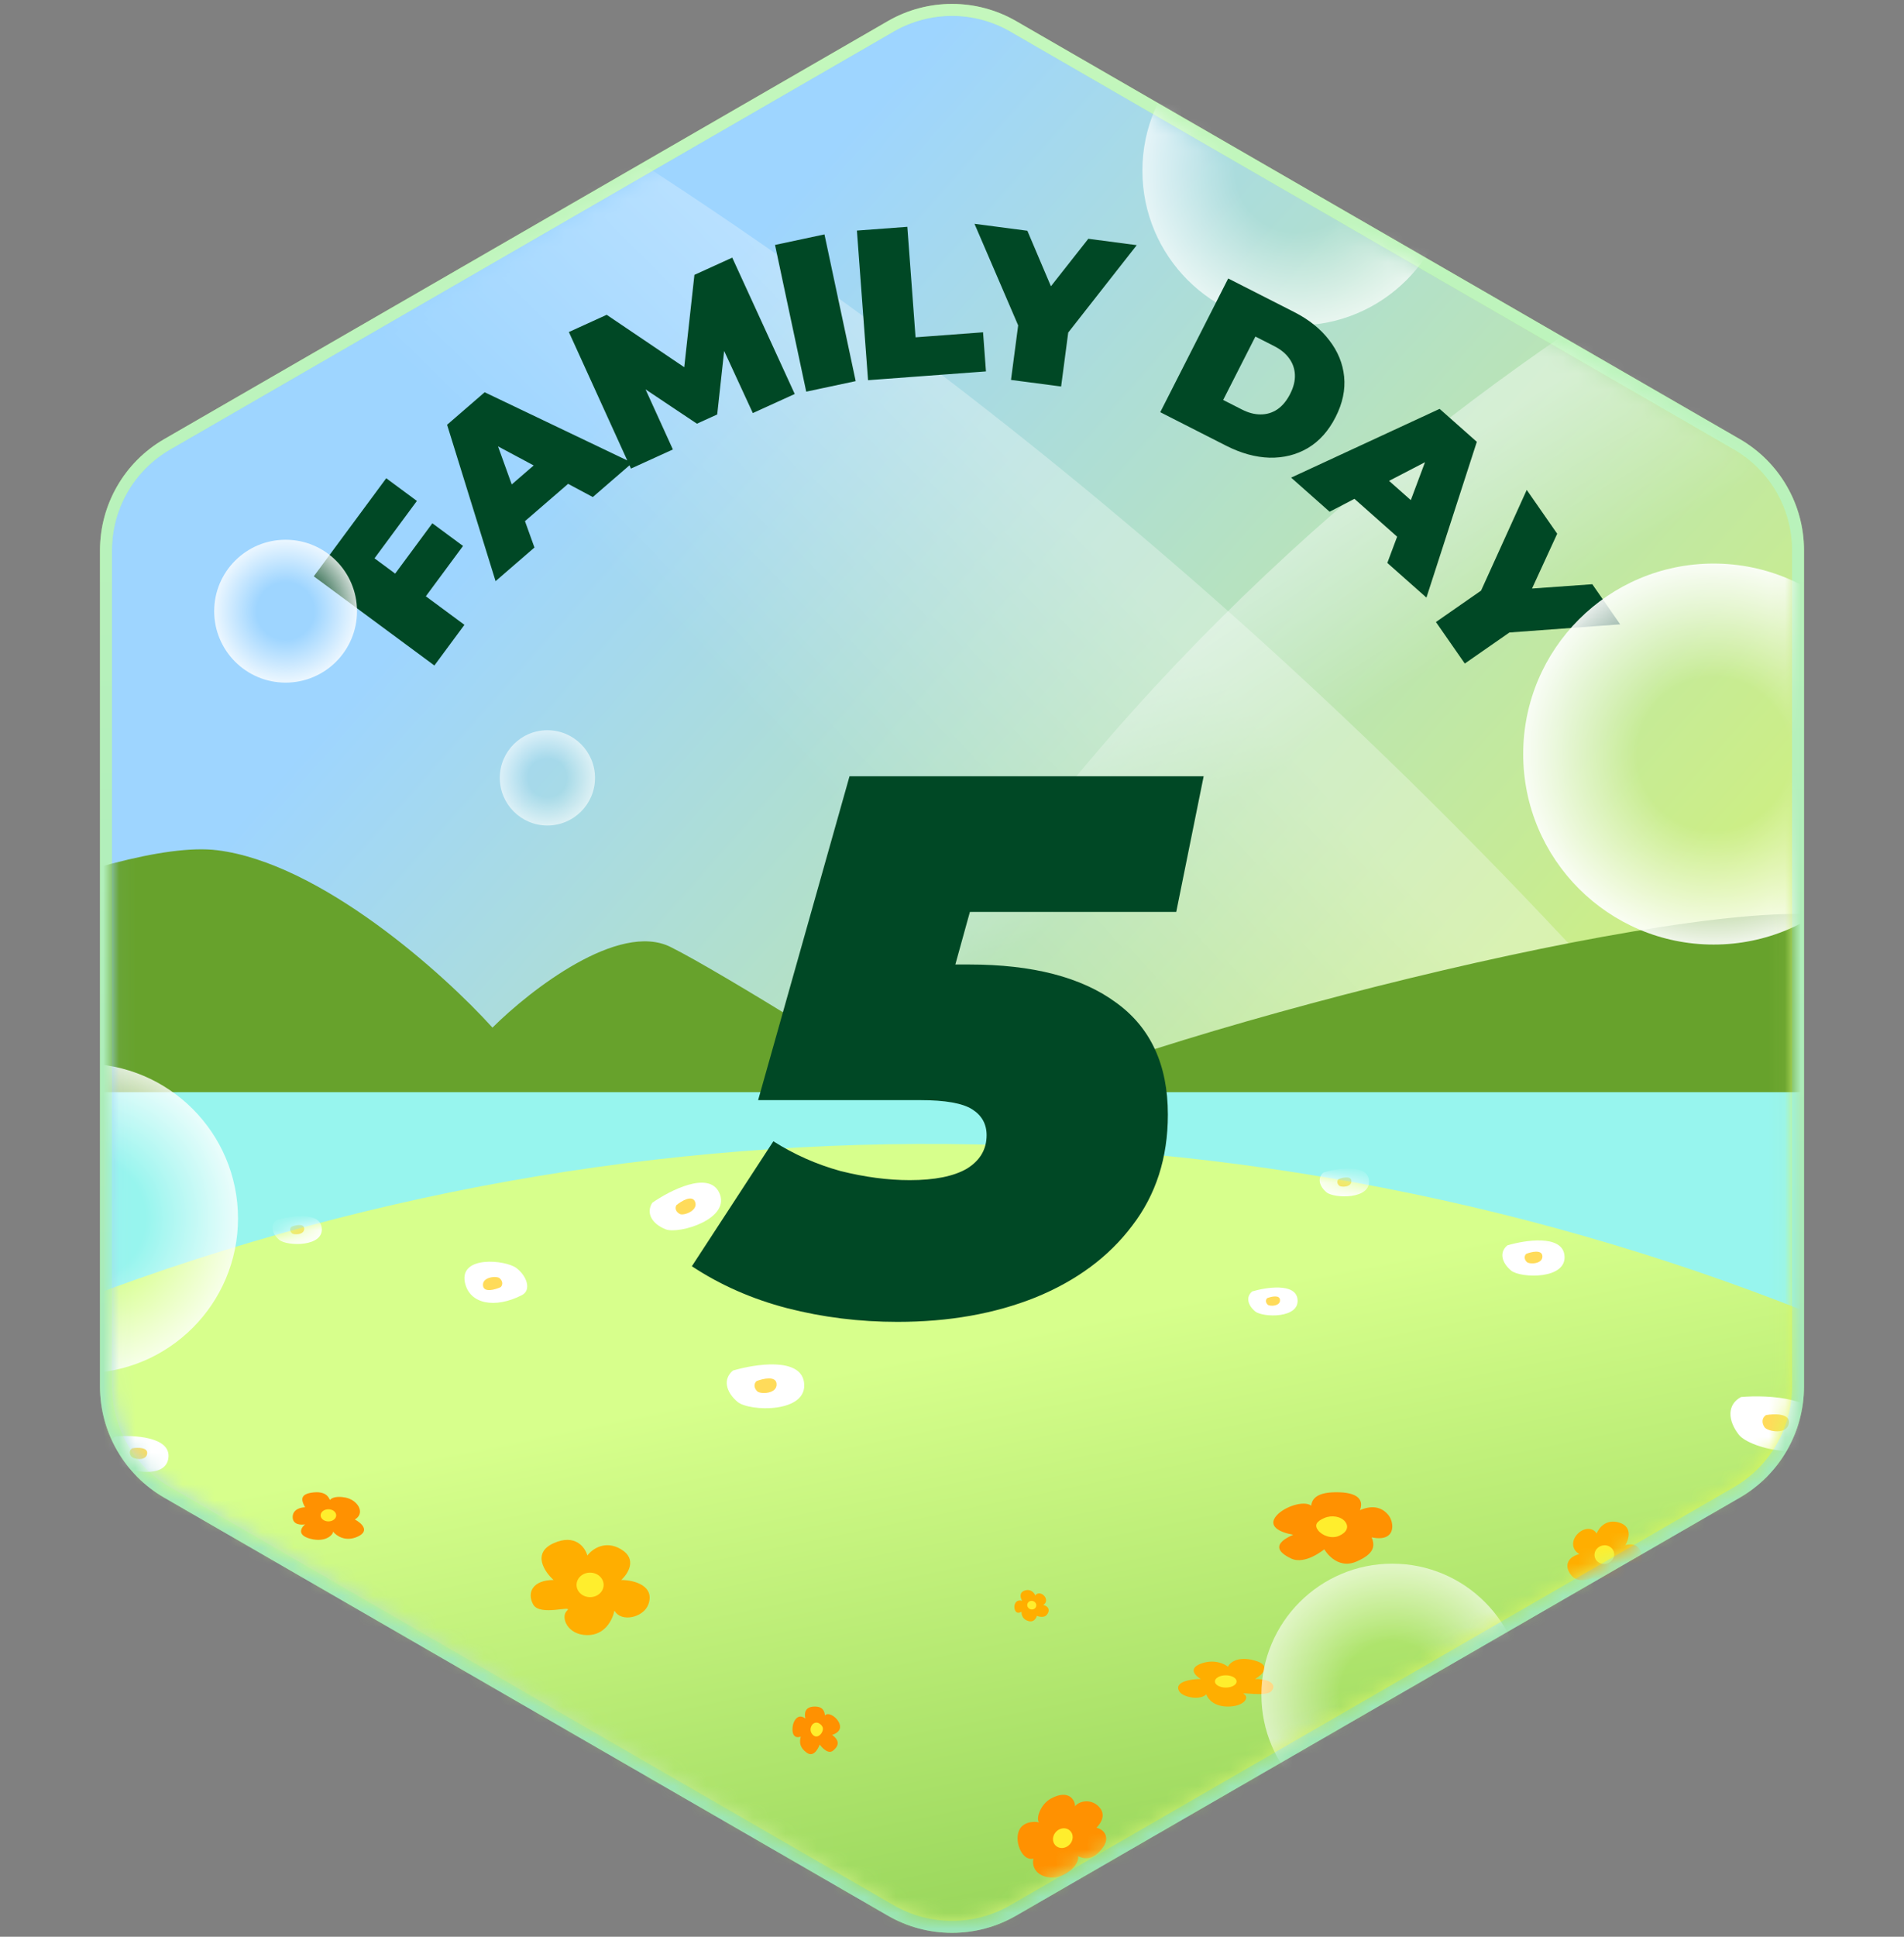 <svg width="120" height="122" viewBox="0 0 120 122" fill="none" xmlns="http://www.w3.org/2000/svg">
<rect x="0" y="0" width="120" height="122" fill="#808080" stroke="none"/>
<path d="M56.144 1.656C58.53 0.279 61.47 0.279 63.856 1.656L109.465 27.988C111.851 29.366 113.321 31.912 113.321 34.668V87.332C113.321 90.088 111.851 92.634 109.465 94.012L63.856 120.344C61.47 121.721 58.53 121.721 56.144 120.344L10.535 94.012C8.149 92.634 6.679 90.088 6.679 87.332V34.668C6.679 31.912 8.149 29.366 10.535 27.988L56.144 1.656Z" fill="url(#paint0_linear_2729_13372)"/>
<path d="M56.144 1.656C58.53 0.279 61.47 0.279 63.856 1.656L109.465 27.988C111.851 29.366 113.321 31.912 113.321 34.668V87.332C113.321 90.088 111.851 92.634 109.465 94.012L63.856 120.344C61.47 121.721 58.53 121.721 56.144 120.344L10.535 94.012C8.149 92.634 6.679 90.088 6.679 87.332V34.668C6.679 31.912 8.149 29.366 10.535 27.988L56.144 1.656Z" stroke="#B1FF7B" stroke-width="0.754"/>
<path d="M56.144 1.656C58.53 0.279 61.47 0.279 63.856 1.656L109.465 27.988C111.851 29.366 113.321 31.912 113.321 34.668V87.332C113.321 90.088 111.851 92.634 109.465 94.012L63.856 120.344C61.47 121.721 58.53 121.721 56.144 120.344L10.535 94.012C8.149 92.634 6.679 90.088 6.679 87.332V34.668C6.679 31.912 8.149 29.366 10.535 27.988L56.144 1.656Z" stroke="url(#paint1_linear_2729_13372)" stroke-opacity="0.5" stroke-width="0.754"/>
<mask id="mask0_2729_13372" style="mask-type:alpha" maskUnits="userSpaceOnUse" x="7" y="1" width="106" height="120">
<path d="M56.326 1.983C58.596 0.672 61.393 0.672 63.663 1.983L109.271 28.315C111.541 29.625 112.939 32.047 112.939 34.668V87.332C112.939 89.953 111.541 92.375 109.271 93.685L63.663 120.017C61.393 121.328 58.596 121.328 56.326 120.017L10.718 93.685C8.448 92.375 7.05 89.953 7.05 87.332V34.668C7.05 32.047 8.448 29.625 10.718 28.315L56.326 1.983Z" fill="url(#paint2_linear_2729_13372)"/>
</mask>
<g mask="url(#mask0_2729_13372)">
<path d="M119.714 61.782C71.676 82.687 53.784 106.798 50.842 116.241L28.695 122.825C27.987 119.361 32.744 102.597 57.439 63.253C82.134 23.908 122.857 5.494 140.132 1.205L160.462 27.037C166.895 29.908 167.751 40.876 119.714 61.782Z" fill="url(#paint3_radial_2729_13372)" fill-opacity="0.4"/>
<path d="M15.177 106.157C-45.809 19.367 -100.906 -6.326 -120.83 -8.324L-142.89 -49.579C-136.307 -52.391 -101.121 -49.766 -13.045 -16.77C75.032 16.227 128.105 89.521 143.632 122.043L100.653 172.865C97.572 186.792 76.163 192.947 15.177 106.157Z" fill="url(#paint4_radial_2729_13372)" fill-opacity="0.3"/>
<circle cx="81.75" cy="10.75" r="9.75" fill="url(#paint5_radial_2729_13372)" fill-opacity="0.7"/>
<path d="M24.778 36.306L27.249 32.963L29.182 34.391L26.71 37.735L24.778 36.306ZM29.27 39.359L27.377 41.921L19.777 36.304L24.343 30.126L26.275 31.555L23.603 35.17L29.27 39.359ZM31.234 36.608L28.178 26.757L30.547 24.709L39.853 29.156L37.361 31.31L29.861 27.301L30.801 26.488L33.684 34.489L31.234 36.608ZM32.015 33.755L31.127 31.489L34.415 28.646L36.529 29.852L32.015 33.755ZM39.767 29.516L35.853 20.915L38.237 19.83L44.233 23.88L42.979 24.45L43.766 17.314L46.15 16.229L50.089 24.819L47.447 26.021L45.32 21.413L45.737 21.222L45.202 26.108L43.924 26.69L39.79 23.929L40.306 23.694L42.409 28.314L39.767 29.516ZM50.813 24.672L48.846 15.429L51.962 14.765L53.93 24.008L50.813 24.672ZM54.709 23.949L54.007 14.525L57.185 14.288L57.703 21.249L61.957 20.932L62.14 23.396L54.709 23.949ZM63.718 23.932L64.259 19.823L64.733 21.805L61.417 14.098L64.75 14.536L66.985 19.8L65.044 19.545L68.591 15.041L71.643 15.443L66.473 22.034L67.418 20.238L66.877 24.347L63.718 23.932ZM73.125 25.965L77.408 17.542L81.559 19.653C82.498 20.13 83.237 20.723 83.775 21.431C84.318 22.131 84.631 22.895 84.714 23.725C84.797 24.555 84.618 25.403 84.177 26.269C83.733 27.144 83.149 27.796 82.425 28.226C81.706 28.648 80.902 28.849 80.012 28.831C79.127 28.805 78.215 28.553 77.276 28.076L73.125 25.965ZM77.09 25.195L78.282 25.801C78.683 26.005 79.071 26.106 79.445 26.105C79.827 26.107 80.178 26.003 80.498 25.792C80.821 25.573 81.093 25.246 81.313 24.813C81.529 24.388 81.629 23.984 81.611 23.602C81.594 23.219 81.471 22.874 81.244 22.567C81.025 22.263 80.714 22.01 80.313 21.806L79.122 21.2L77.09 25.195ZM81.374 30.087L90.733 25.755L93.077 27.832L89.901 37.644L87.436 35.46L90.418 27.495L91.347 28.319L83.799 32.236L81.374 30.087ZM84.305 30.484L86.433 29.304L89.687 32.187L88.771 34.442L84.305 30.484ZM90.5 39.183L93.903 36.816L92.756 38.502L96.223 30.861L98.143 33.621L95.754 38.817L94.637 37.21L100.355 36.802L102.112 39.329L93.758 39.943L95.722 39.432L92.319 41.798L90.5 39.183Z" fill="#004825"/>
<path d="M13.692 53.558C7.162 52.745 -10.116 60.669 -17.939 64.732L-21 71.842L-5.695 82L113.686 78.953L154.5 69.81C145.657 66.086 125.318 58.433 114.706 57.621C104.095 56.808 68.791 66.086 60.628 70.826C55.866 67.779 45.527 61.278 42.262 59.652C38.996 58.027 33.419 62.361 31.038 64.732C27.977 61.346 20.222 54.371 13.692 53.558Z" fill="#67A22C"/>
<rect x="-3" y="68.799" width="123" height="43.5" fill="#97F5EE"/>
<path d="M0 83.917C36.955 68.293 78.625 68.103 115.72 83.39L117 83.917V131.5H0V83.917Z" fill="url(#paint6_linear_2729_13372)"/>
<mask id="mask1_2729_13372" style="mask-type:alpha" maskUnits="userSpaceOnUse" x="0" y="72" width="117" height="60">
<path d="M0 83.917C36.955 68.293 78.625 68.103 115.72 83.39L117 83.917V131.5H0V83.917Z" fill="url(#paint7_linear_2729_13372)"/>
</mask>
<g mask="url(#mask1_2729_13372)">
<path d="M34.886 97.212C33.52 97.83 34.317 99.013 34.886 99.527C33.606 99.527 33.178 100.299 33.605 101.071C34.032 101.843 36.166 101.071 35.739 101.457C35.312 101.843 35.739 103 37.02 103C38.099 103 38.584 102.1 38.727 101.457C39.153 102.228 40.559 101.889 40.861 101.071C41.287 99.913 40.007 99.527 39.153 99.527C39.58 99.142 40.178 98.216 39.153 97.598C38.129 96.981 37.304 97.598 37.02 97.984C36.877 97.469 36.252 96.595 34.886 97.212Z" fill="#FFAE00"/>
<path d="M38.044 99.836C38.044 100.262 37.661 100.608 37.19 100.608C36.719 100.608 36.337 100.262 36.337 99.836C36.337 99.41 36.719 99.064 37.19 99.064C37.661 99.064 38.044 99.41 38.044 99.836Z" fill="#FFEE2D"/>
<path d="M80.457 95.466C79.873 96.13 80.623 96.521 81.504 96.678C80.221 97.239 80.48 97.752 81.373 98.174C82.266 98.597 83.462 97.594 83.462 97.594C83.462 97.594 84.217 98.923 85.5 98.362C86.583 97.889 86.69 97.412 86.445 96.841C87.985 97.163 87.888 95.94 87.526 95.466C87.164 94.992 86.565 94.756 85.709 95.13C85.905 94.638 85.791 94.042 84.392 94.002C82.993 93.963 82.692 94.415 82.639 94.845C82.187 94.5 80.955 94.9 80.457 95.466Z" fill="#FF9101"/>
<path d="M84.783 95.86C85.04 96.197 84.865 96.541 84.392 96.747C83.919 96.954 83.328 96.733 83.071 96.396C82.814 96.059 82.989 95.83 83.462 95.624C83.934 95.417 84.526 95.523 84.783 95.86Z" fill="#FFEE2D"/>
<path d="M19.621 94.028C18.837 94.151 19.033 94.591 19.229 94.948C18.968 94.948 18.445 95.071 18.445 95.562C18.445 96.052 18.968 96.073 19.229 96.022C19.033 96.175 18.63 96.688 19.57 96.933C20.511 97.178 20.992 96.686 20.992 96.481C21.188 96.737 21.776 97.156 22.559 96.788C23.343 96.42 22.755 95.919 22.363 95.715C22.401 95.695 22.435 95.673 22.466 95.648C22.996 95.228 22.508 94.478 21.776 94.335C21.149 94.212 20.861 94.386 20.796 94.488C20.731 94.386 20.6 93.875 19.621 94.028Z" fill="#FF9101"/>
<path d="M21.188 95.454C21.188 95.666 20.968 95.838 20.698 95.838C20.428 95.838 20.208 95.666 20.208 95.454C20.208 95.243 20.428 95.071 20.698 95.071C20.968 95.071 21.188 95.243 21.188 95.454Z" fill="#FFEE2D"/>
<path d="M69.548 116.32C69.93 115.771 69.627 115.243 69.102 115.135C69.348 114.889 69.772 114.322 69.239 113.789C68.707 113.257 67.946 113.487 67.755 113.789C67.774 113.438 67.393 112.673 66.24 113.293C65.571 113.653 65.269 114.572 65.49 114.793C65.028 114.701 64.131 114.793 64.131 115.803C64.131 116.414 64.542 117.224 65.133 117.077C65.119 117.133 65.111 117.19 65.109 117.245C65.065 118.202 66.338 118.555 67.184 118.02C67.908 117.562 67.991 117.102 67.941 116.93C68.114 116.979 68.791 117.41 69.548 116.32Z" fill="#FF9101"/>
<path d="M66.524 116.251C66.294 116.021 66.315 115.629 66.57 115.374C66.825 115.118 67.218 115.098 67.447 115.328C67.677 115.557 67.656 115.95 67.401 116.205C67.147 116.46 66.754 116.481 66.524 116.251Z" fill="#FFEE2D"/>
<path d="M114.795 89.939C114.906 88.034 111.466 87.853 109.732 88C108.842 88.471 108.88 89.476 109.594 90.381C110.308 91.285 114.657 92.32 114.795 89.939Z" fill="white"/>
<path d="M112.748 89.641C112.826 89.027 111.82 89.05 111.307 89.138C111.035 89.31 111.022 89.631 111.21 89.905C111.399 90.178 112.652 90.408 112.748 89.641Z" fill="#FFDB5A"/>
<path d="M10.621 91.761C10.693 90.509 8.432 90.389 7.292 90.486C6.707 90.796 6.732 91.457 7.202 92.051C7.671 92.646 10.53 93.326 10.621 91.761Z" fill="white"/>
<path d="M9.275 91.565C9.326 91.161 8.665 91.176 8.328 91.234C8.149 91.347 8.14 91.558 8.264 91.738C8.388 91.918 9.212 92.069 9.275 91.565Z" fill="#FFDB5A"/>
<path d="M29.301 80.783C29.584 82.153 31.198 82.451 32.892 81.584C33.505 81.272 33.215 80.376 32.538 79.871C31.86 79.366 28.947 79.07 29.301 80.783Z" fill="white"/>
<path d="M30.443 80.994C30.505 81.444 31.213 81.237 31.56 81.077C31.72 80.903 31.668 80.673 31.483 80.515C31.297 80.357 30.366 80.432 30.443 80.994Z" fill="#FFDB5A"/>
<path d="M45.312 75.095C44.639 73.757 42.23 74.984 41.11 75.764C40.69 76.433 41.11 77.102 41.95 77.436C42.791 77.77 46.152 76.767 45.312 75.095Z" fill="white"/>
<path d="M43.804 75.695C43.615 75.248 42.941 75.658 42.627 75.919C42.509 76.143 42.627 76.366 42.862 76.478C43.097 76.59 44.039 76.255 43.804 75.695Z" fill="#FFDB5A"/>
<path d="M50.672 87.064C50.439 85.484 47.59 85.92 46.194 86.335C45.545 86.872 45.747 87.689 46.485 88.309C47.224 88.928 50.963 89.038 50.672 87.064Z" fill="white"/>
<path d="M48.944 87.167C48.903 86.651 48.083 86.84 47.678 86.999C47.484 87.187 47.528 87.452 47.729 87.644C47.93 87.836 48.995 87.812 48.944 87.167Z" fill="#FFDB5A"/>
<path d="M20.273 77.314C20.124 76.308 18.31 76.586 17.421 76.85C17.007 77.192 17.136 77.713 17.606 78.107C18.077 78.502 20.458 78.572 20.273 77.314Z" fill="white"/>
<path d="M19.172 77.38C19.146 77.052 18.624 77.172 18.366 77.273C18.242 77.393 18.27 77.562 18.398 77.684C18.526 77.806 19.205 77.791 19.172 77.38Z" fill="#FFDB5A"/>
<path d="M98.595 79.034C98.408 77.766 96.121 78.115 95.001 78.449C94.479 78.879 94.641 79.536 95.234 80.033C95.828 80.531 98.829 80.618 98.595 79.034Z" fill="white"/>
<path d="M97.208 79.117C97.175 78.702 96.517 78.854 96.192 78.982C96.036 79.132 96.071 79.346 96.233 79.5C96.394 79.654 97.249 79.634 97.208 79.117Z" fill="#FFDB5A"/>
<path d="M86.273 74.314C86.124 73.308 84.31 73.586 83.421 73.85C83.007 74.192 83.136 74.713 83.606 75.107C84.077 75.502 86.458 75.572 86.273 74.314Z" fill="white"/>
<path d="M85.172 74.38C85.146 74.052 84.624 74.172 84.366 74.273C84.242 74.393 84.27 74.562 84.398 74.684C84.526 74.806 85.205 74.791 85.172 74.38Z" fill="#FFDB5A"/>
<path d="M81.773 81.814C81.624 80.808 79.81 81.086 78.921 81.35C78.507 81.692 78.636 82.213 79.106 82.607C79.577 83.002 81.958 83.072 81.773 81.814Z" fill="white"/>
<path d="M80.672 81.88C80.646 81.552 80.124 81.672 79.866 81.773C79.742 81.893 79.77 82.062 79.898 82.184C80.026 82.306 80.705 82.291 80.672 81.88Z" fill="#FFDB5A"/>
<path d="M99.502 96.555C99.002 96.993 99.038 97.621 99.541 97.892C98.638 98.134 98.628 98.802 99.081 99.288C99.534 99.774 100.409 99.395 100.409 99.395C100.409 99.395 100.653 100.355 101.556 100.113C102.318 99.909 102.543 99.329 102.517 98.83C103.386 99.34 103.59 98.34 103.472 97.899C103.354 97.458 103.04 97.17 102.438 97.331C102.663 96.967 102.902 96.174 102.058 95.913C101.214 95.653 100.753 96.263 100.628 96.6C100.427 96.249 99.916 96.191 99.502 96.555Z" fill="#FFAE00"/>
<path d="M101.716 97.768C101.799 98.081 101.598 98.407 101.265 98.496C100.933 98.585 100.595 98.404 100.511 98.091C100.427 97.777 100.629 97.451 100.961 97.362C101.294 97.273 101.632 97.455 101.716 97.768Z" fill="#FFEE2D"/>
<path d="M79.097 104.606C80.19 104.915 79.553 105.506 79.097 105.764C80.121 105.764 80.463 106.15 80.122 106.535C79.781 106.921 78.073 106.535 78.415 106.728C78.756 106.921 78.415 107.5 77.391 107.5C76.527 107.5 76.139 107.05 76.025 106.728C75.683 107.114 74.559 106.945 74.318 106.535C73.976 105.957 75.001 105.764 75.683 105.764C75.342 105.571 74.864 105.108 75.683 104.799C76.503 104.491 77.163 104.799 77.391 104.992C77.504 104.735 78.005 104.297 79.097 104.606Z" fill="#FFAE00"/>
<path d="M76.571 105.918C76.571 106.131 76.877 106.304 77.254 106.304C77.631 106.304 77.937 106.131 77.937 105.918C77.937 105.705 77.631 105.532 77.254 105.532C76.877 105.532 76.571 105.705 76.571 105.918Z" fill="#FFEE2D"/>
<path d="M52.863 108.478C53.096 108.92 52.796 109.181 52.444 109.286C52.957 109.659 52.853 110.001 52.496 110.283C52.139 110.565 51.661 109.896 51.661 109.896C51.661 109.896 51.359 110.782 50.845 110.408C50.412 110.093 50.369 109.775 50.467 109.394C49.851 109.608 49.89 108.794 50.035 108.477C50.179 108.161 50.419 108.004 50.762 108.253C50.683 107.925 50.729 107.528 51.289 107.502C51.848 107.475 51.969 107.777 51.99 108.063C52.171 107.834 52.663 108.1 52.863 108.478Z" fill="#FF9101"/>
<path d="M51.132 108.74C51.029 108.964 51.099 109.194 51.289 109.332C51.478 109.469 51.714 109.322 51.817 109.097C51.92 108.873 51.85 108.72 51.661 108.582C51.472 108.445 51.235 108.515 51.132 108.74Z" fill="#FFEE2D"/>
<path d="M65.767 100.483C65.996 100.684 65.979 100.973 65.749 101.097C66.163 101.208 66.167 101.514 65.959 101.737C65.752 101.96 65.35 101.786 65.35 101.786C65.35 101.786 65.239 102.227 64.824 102.116C64.475 102.022 64.371 101.756 64.383 101.527C63.985 101.761 63.891 101.302 63.945 101.1C63.999 100.898 64.143 100.765 64.42 100.839C64.316 100.672 64.207 100.308 64.594 100.189C64.981 100.07 65.192 100.349 65.25 100.504C65.342 100.343 65.577 100.317 65.767 100.483Z" fill="#FFAE00"/>
<path d="M64.751 101.04C64.712 101.183 64.805 101.333 64.957 101.374C65.11 101.415 65.265 101.332 65.303 101.188C65.342 101.044 65.249 100.894 65.097 100.854C64.944 100.813 64.789 100.896 64.751 101.04Z" fill="#FFEE2D"/>
</g>
<circle cx="18" cy="38.5" r="4.5" fill="url(#paint8_radial_2729_13372)" fill-opacity="0.8"/>
<circle cx="34.5" cy="49" r="3" fill="url(#paint9_radial_2729_13372)" fill-opacity="0.6"/>
<circle cx="87.75" cy="106.75" r="8.25" fill="url(#paint10_radial_2729_13372)" fill-opacity="0.6"/>
<circle cx="5.25" cy="76.75" r="9.75" fill="url(#paint11_radial_2729_13372)" fill-opacity="0.8"/>
<circle cx="108" cy="47.5" r="12" fill="url(#paint12_radial_2729_13372)" fill-opacity="0.9"/>
</g>
<path d="M56.565 83.268C54.165 83.268 51.845 82.98 49.605 82.404C47.397 81.828 45.397 80.948 43.605 79.764L48.741 71.892C50.053 72.724 51.461 73.348 52.965 73.764C54.501 74.148 55.957 74.34 57.333 74.34C58.901 74.34 60.101 74.1 60.933 73.62C61.765 73.108 62.181 72.404 62.181 71.508C62.181 70.804 61.877 70.26 61.269 69.876C60.661 69.492 59.573 69.3 58.005 69.3H47.781L53.541 48.9H75.861L74.133 57.444H55.797L62.469 52.596L58.869 65.604L54.165 60.756H61.077C65.077 60.756 68.165 61.556 70.341 63.156C72.517 64.724 73.605 67.076 73.605 70.212C73.605 72.932 72.853 75.268 71.349 77.22C69.877 79.172 67.845 80.676 65.253 81.732C62.693 82.756 59.797 83.268 56.565 83.268Z" fill="#004825"/>
<defs>
<linearGradient id="paint0_linear_2729_13372" x1="6.768" y1="0.674" x2="126.482" y2="106.31" gradientUnits="userSpaceOnUse">
<stop offset="0.25" stop-color="#9ED5FF"/>
<stop offset="1" stop-color="#EBFF35"/>
</linearGradient>
<linearGradient id="paint1_linear_2729_13372" x1="60" y1="1" x2="60" y2="121" gradientUnits="userSpaceOnUse">
<stop stop-color="#D8F0FF"/>
<stop offset="1" stop-color="#85CBF6"/>
</linearGradient>
<linearGradient id="paint2_linear_2729_13372" x1="6.762" y1="0.674" x2="126.477" y2="106.31" gradientUnits="userSpaceOnUse">
<stop offset="0.25" stop-color="#C8D8F1"/>
<stop offset="1" stop-color="#617491"/>
</linearGradient>
<radialGradient id="paint3_radial_2729_13372" cx="0" cy="0" r="1" gradientUnits="userSpaceOnUse" gradientTransform="translate(92.972 54.365) rotate(57.523) scale(23.165 143.923)">
<stop offset="0.51" stop-color="white" stop-opacity="0"/>
<stop offset="1" stop-color="white"/>
</radialGradient>
<radialGradient id="paint4_radial_2729_13372" cx="0" cy="0" r="1" gradientUnits="userSpaceOnUse" gradientTransform="translate(19.022 50.1) rotate(135.945) scale(46.904 291.407)">
<stop offset="0.51" stop-color="white" stop-opacity="0"/>
<stop offset="1" stop-color="white"/>
</radialGradient>
<radialGradient id="paint5_radial_2729_13372" cx="0" cy="0" r="1" gradientUnits="userSpaceOnUse" gradientTransform="translate(81.75 10.75) rotate(90) scale(9.75)">
<stop offset="0.399" stop-color="white" stop-opacity="0"/>
<stop offset="1" stop-color="white"/>
</radialGradient>
<linearGradient id="paint6_linear_2729_13372" x1="49.5" y1="87.048" x2="58.01" y2="128.461" gradientUnits="userSpaceOnUse">
<stop stop-color="#D7FF8C"/>
<stop offset="1" stop-color="#8ECF53"/>
</linearGradient>
<linearGradient id="paint7_linear_2729_13372" x1="49.5" y1="87.048" x2="58.01" y2="128.461" gradientUnits="userSpaceOnUse">
<stop stop-color="#D7FF8C"/>
<stop offset="1" stop-color="#8ECF53"/>
</linearGradient>
<radialGradient id="paint8_radial_2729_13372" cx="0" cy="0" r="1" gradientUnits="userSpaceOnUse" gradientTransform="translate(18 38.5) rotate(90) scale(4.5)">
<stop offset="0.4" stop-color="white" stop-opacity="0"/>
<stop offset="1" stop-color="white"/>
</radialGradient>
<radialGradient id="paint9_radial_2729_13372" cx="0" cy="0" r="1" gradientUnits="userSpaceOnUse" gradientTransform="translate(34.5 49) rotate(90) scale(3)">
<stop offset="0.4" stop-color="white" stop-opacity="0"/>
<stop offset="1" stop-color="white"/>
</radialGradient>
<radialGradient id="paint10_radial_2729_13372" cx="0" cy="0" r="1" gradientUnits="userSpaceOnUse" gradientTransform="translate(87.75 106.75) rotate(90) scale(8.25)">
<stop offset="0.4" stop-color="white" stop-opacity="0"/>
<stop offset="1" stop-color="white"/>
</radialGradient>
<radialGradient id="paint11_radial_2729_13372" cx="0" cy="0" r="1" gradientUnits="userSpaceOnUse" gradientTransform="translate(5.25 76.75) rotate(90) scale(9.75)">
<stop offset="0.4" stop-color="white" stop-opacity="0"/>
<stop offset="1" stop-color="white"/>
</radialGradient>
<radialGradient id="paint12_radial_2729_13372" cx="0" cy="0" r="1" gradientUnits="userSpaceOnUse" gradientTransform="translate(108 47.5) rotate(90) scale(12)">
<stop offset="0.4" stop-color="white" stop-opacity="0"/>
<stop offset="1" stop-color="white"/>
</radialGradient>
</defs>
</svg>
